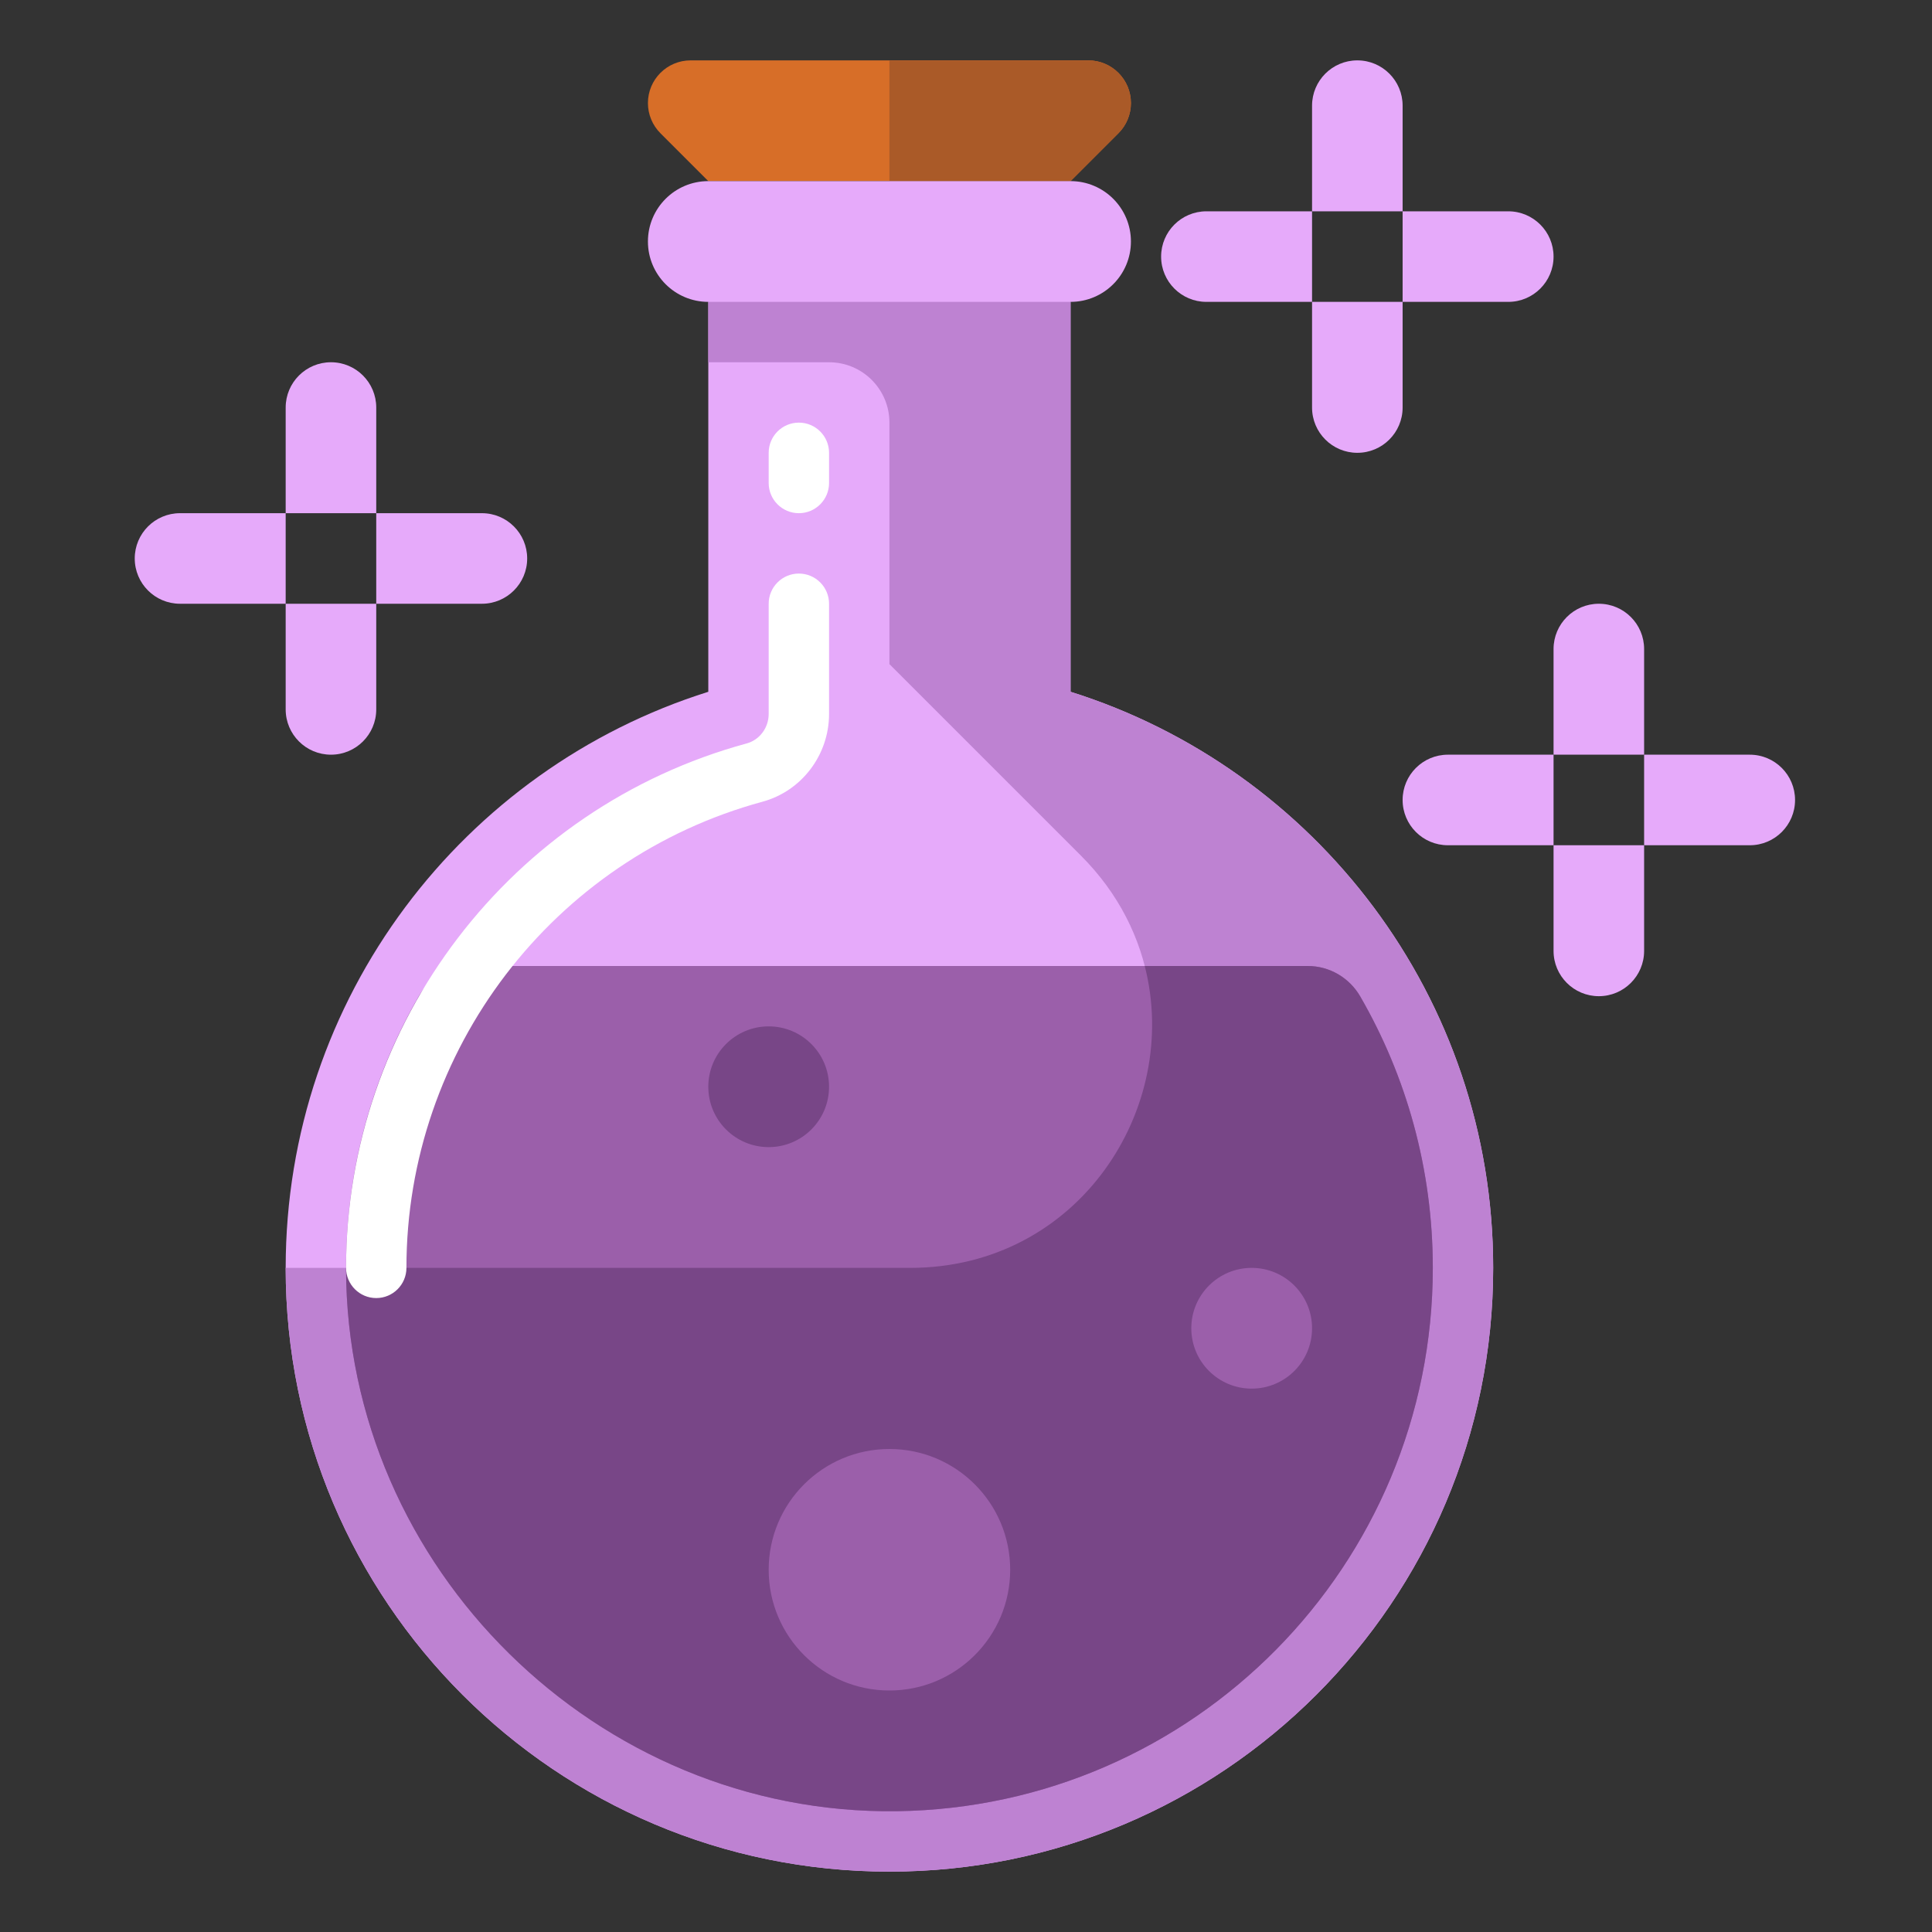 <?xml version="1.0" encoding="utf-8"?>
<!-- Generator: Adobe Illustrator 23.0.0, SVG Export Plug-In . SVG Version: 6.00 Build 0)  -->
<svg version="1.1" id="Layer_1" xmlns="http://www.w3.org/2000/svg" xmlns:xlink="http://www.w3.org/1999/xlink" x="0px" y="0px"
	 viewBox="0 0 512 512" style="enable-background:new 0 0 512 512;" xml:space="preserve">
<rect x="0" y="0" width="512" height="512" fill="#333333" stroke="none"/>
<style type="text/css">
	.st0{fill:#323232;}
	.st1{fill:#646464;}
	.st2{fill:#464646;}
	.st3{fill:#FAA51E;}
	.st4{fill:#5A6E82;}
	.st5{fill:#788C9B;}
	.st6{fill:#AAC3D7;}
	.st7{fill:#7DC8AA;}
	.st8{fill:#147864;}
	.st9{fill:#329682;}
	.st10{fill:#FFFFFF;}
	.st11{fill:#9B5FAA;}
	.st12{fill:#463C4B;}
	.st13{fill:#32283C;}
	.st14{fill:#D76E28;}
	.st15{fill:#784687;}
	.st16{fill:#F0915A;}
	.st17{fill:#FAB991;}
	.st18{fill:#D7E6F0;}
	.st19{fill:#82AA41;}
	.st20{fill:#4B8C41;}
	.st21{fill:#A5CD3C;}
	.st22{fill:#FAD241;}
	.st23{fill:#AA5A28;}
	.st24{fill:#F04B37;}
	.st25{fill:#6EA5D7;}
	.st26{fill:#8CAAC8;}
	.st27{fill:#F0697D;}
	.st28{fill:#5A5A6E;}
	.st29{fill:#647DBE;}
	.st30{fill:#2D6E23;}
	.st31{fill:#F58CAA;}
	.st32{fill:#B98C3C;}
	.st33{fill:#C3A050;}
	.st34{fill:#D2C36E;}
	.st35{fill:#64412D;}
	.st36{fill:#DC7846;}
	.st37{fill:#96461E;}
	.st38{fill:#F06423;}
	.st39{fill:#E6AAFA;}
	.st40{fill:#BE82D2;}
	.st41{fill:#FAA037;}
	.st42{fill:#D73228;}
	.st43{fill:#BE281E;}
	.st44{fill:#5064A0;}
	.st45{fill:#8C1E14;}
	.st46{fill:#F5732D;}
	.st47{fill:#FAD7A0;}
	.st48{fill:#964628;}
	.st49{fill:#D24614;}
	.st50{fill:#F5D7A5;}
	.st51{fill:#F58723;}
	.st52{fill:#E65A78;}
	.st53{fill:#643773;}
	.st54{fill:#9B64AA;}
	.st55{fill:#555555;}
	.st56{fill:#FAD2B4;}
</style>
<g>
	<g>
		<path class="st14" d="M187.708,48l-12.686-12.686c-2.122-2.122-3.314-4.999-3.314-8v0c0-6.248,5.065-11.314,11.314-11.314h105.373
			c6.248,0,11.314,5.065,11.314,11.314v0c0,3.001-1.192,5.878-3.314,8L283.708,48H187.708z"/>
	</g>
	<g>
		<path class="st23" d="M235.708,16h52.686c6.248,0,11.314,5.065,11.314,11.314c0,3.001-1.192,5.878-3.314,8L283.708,48h-48V16z"/>
	</g>
	<g>
		<g>
			<path class="st39" d="M283.708,183.33V80c8.837,0,16-7.163,16-16v0c0-8.837-7.163-16-16-16h-96c-8.837,0-16,7.163-16,16v0
				c0,8.837,7.163,16,16,16v103.33c-64.913,20.389-112,81.029-112,152.67c0,88.365,71.634,160,160,160s160-71.635,160-160
				C395.708,264.358,348.621,203.719,283.708,183.33z"/>
		</g>
		<g>
			<path class="st40" d="M283.708,183.33V80h-96v16h32c8.837,0,16,7.163,16,16v64l50.745,50.745
				C326.771,267.063,298.216,336,241.199,336H75.708v0c0,88.365,71.634,160,160,160h0c88.365,0,160-71.634,160-160v0
				C395.708,264.358,348.621,203.719,283.708,183.33z"/>
		</g>
		<g>
			<path class="st11" d="M111.073,263.839c-12.347,21.278-19.405,46.006-19.364,72.387c0.122,79.345,66.604,144.81,145.942,143.761
				c78.634-1.039,142.058-65.106,142.058-143.987c0-26.2-7.001-50.763-19.229-71.927c-2.875-4.976-8.157-8.073-13.904-8.073H124.838
				C119.187,256,113.909,258.952,111.073,263.839z"/>
		</g>
		<g>
			<path class="st15" d="M360.479,264.073c-2.875-4.976-8.157-8.073-13.904-8.073h-43.206c9.683,37.707-17.51,80-62.17,80H91.712
				c0,0.076-0.004,0.151-0.003,0.226c0.122,79.345,66.604,144.81,145.942,143.761c78.634-1.039,142.058-65.106,142.058-143.987
				C379.708,309.8,372.707,285.237,360.479,264.073z"/>
		</g>
		<g>
			<circle class="st15" cx="203.708" cy="288" r="16"/>
		</g>
		<g>
			<circle class="st11" cx="235.708" cy="416" r="32"/>
		</g>
		<g>
			<circle class="st11" cx="331.708" cy="352" r="16"/>
		</g>
		<g>
			<path class="st10" d="M211.708,136c-4.418,0-8-3.582-8-8v-8c0-4.418,3.582-8,8-8s8,3.582,8,8v8
				C219.708,132.418,216.127,136,211.708,136z"/>
		</g>
		<g>
			<path class="st10" d="M99.708,344c-4.418,0-8-3.582-8-8c0-64.845,43.651-121.993,106.151-138.974
				c3.444-0.936,5.849-4.154,5.849-7.827V160c0-4.418,3.582-8,8-8s8,3.582,8,8v29.199c0,10.875-7.259,20.443-17.654,23.267
				c-55.549,15.093-94.346,65.892-94.346,123.534C107.708,340.418,104.127,344,99.708,344z"/>
		</g>
	</g>
	<g>
		<g>
			<path class="st39" d="M347.708,56h24V28c0-6.627-5.373-12-12-12h0c-6.627,0-12,5.373-12,12V56z"/>
		</g>
		<g>
			<path class="st39" d="M359.708,120L359.708,120c6.627,0,12-5.373,12-12V80h-24v28C347.708,114.627,353.081,120,359.708,120z"/>
		</g>
		<g>
			<path class="st39" d="M347.708,80V56h-28c-6.627,0-12,5.373-12,12v0c0,6.627,5.373,12,12,12H347.708z"/>
		</g>
		<g>
			<path class="st39" d="M411.708,68L411.708,68c0-6.627-5.373-12-12-12h-28v24h28C406.336,80,411.708,74.627,411.708,68z"/>
		</g>
	</g>
	<g>
		<g>
			<path class="st39" d="M75.708,136h24v-28c0-6.627-5.373-12-12-12h0c-6.627,0-12,5.373-12,12V136z"/>
		</g>
		<g>
			<path class="st39" d="M87.708,200L87.708,200c6.627,0,12-5.373,12-12v-28h-24v28C75.708,194.627,81.081,200,87.708,200z"/>
		</g>
		<g>
			<path class="st39" d="M75.708,160v-24h-28c-6.627,0-12,5.373-12,12v0c0,6.627,5.373,12,12,12H75.708z"/>
		</g>
		<g>
			<path class="st39" d="M139.708,148L139.708,148c0-6.627-5.373-12-12-12h-28v24h28C134.336,160,139.708,154.627,139.708,148z"/>
		</g>
	</g>
	<g>
		<g>
			<path class="st39" d="M411.708,200h24v-28c0-6.627-5.373-12-12-12h0c-6.627,0-12,5.373-12,12V200z"/>
		</g>
		<g>
			<path class="st39" d="M423.708,264L423.708,264c6.627,0,12-5.373,12-12v-28h-24v28C411.708,258.627,417.081,264,423.708,264z"/>
		</g>
		<g>
			<path class="st39" d="M411.708,224v-24h-28c-6.627,0-12,5.373-12,12v0c0,6.627,5.373,12,12,12H411.708z"/>
		</g>
		<g>
			<path class="st39" d="M475.708,212L475.708,212c0-6.627-5.373-12-12-12h-28v24h28C470.336,224,475.708,218.627,475.708,212z"/>
		</g>
	</g>
</g>
</svg>
